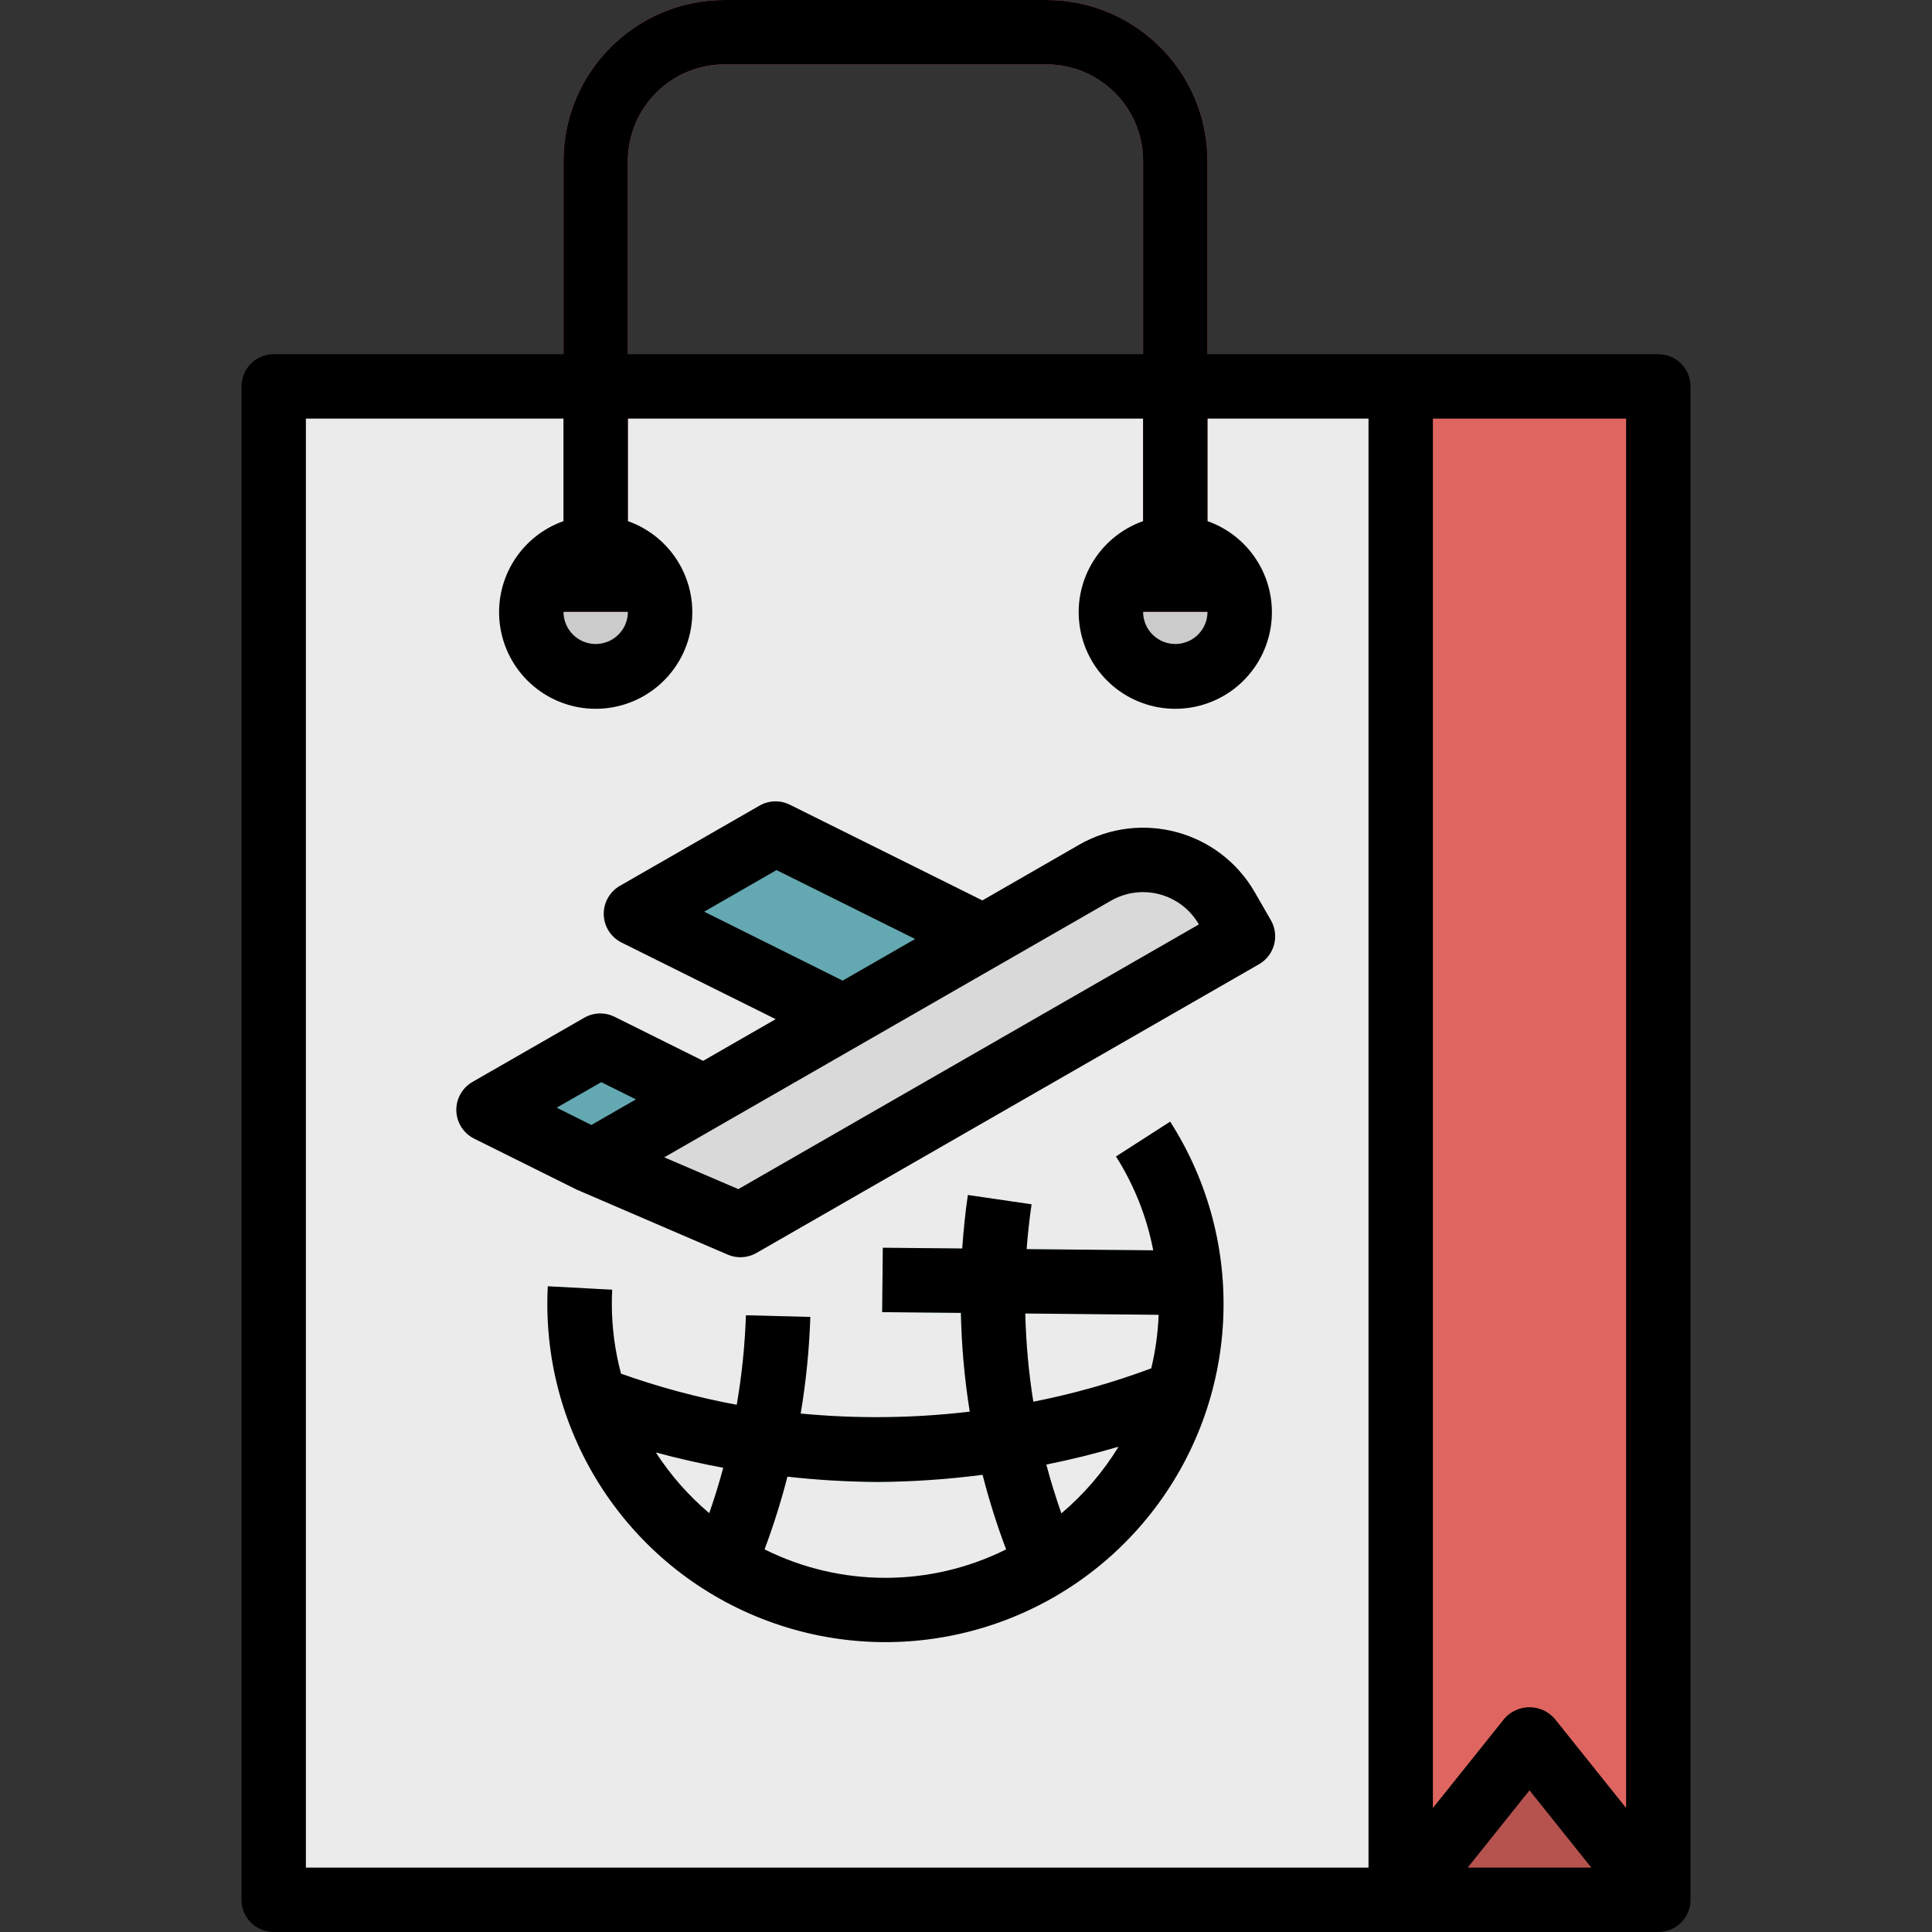 <svg height="480pt" viewBox="-60 0 480 480" width="480pt" xmlns="http://www.w3.org/2000/svg"><rect x="-60" y="0" width="480" height="480" fill="#333333" stroke="none"/><path d="m8 96h280v376h-280zm0 0" fill="#ebebeb"/><path d="m104 152c0 8.836-7.164 16-16 16s-16-7.164-16-16 7.164-16 16-16 16 7.164 16 16zm0 0" fill="#cbcbcb"/><path d="m248 152c0 8.836-7.164 16-16 16s-16-7.164-16-16 7.164-16 16-16 16 7.164 16 16zm0 0" fill="#cbcbcb"/><path d="m248.801 232.625-124.855 71.734-36.746-15.793 124.855-71.766c5.523-3.184 12.086-4.035 18.238-2.375 6.152 1.66 11.391 5.703 14.562 11.23zm0 0" fill="#d9d9d9"/><path d="m61.367 275.727 27.746-15.941 25.832 12.84-27.754 15.941zm0 0" fill="#64a8b2"/><path d="m97.969 227.023 34.68-19.926 51.664 25.68-34.688 19.926zm0 0" fill="#64a8b2"/><path d="m230.734 278.672-13.469 8.648c4.52 7.121 7.66 15.035 9.254 23.32l-31.457-.297c.277-3.734.688-7.445 1.227-11.137l-15.824-2.312c-.648 4.426-1.09 8.859-1.402 13.289l-19.734-.184-.16 16 19.559.184c.168 8.219.902 16.418 2.203 24.535-13.949 1.656-28.031 1.816-42.008.473 1.332-7.938 2.137-15.953 2.398-24l-16-.414c-.246 7.457-1.008 14.887-2.281 22.238-9.773-1.812-19.387-4.398-28.75-7.727-1.508-5.641-2.277-11.453-2.289-17.289 0-1.199.031-2.391.098-3.574l-16-.852c-.082 1.465-.113 2.945-.113 4.426.012 35.785 22.688 67.633 56.5 79.348s71.332.723 93.48-27.383c22.145-28.109 24.055-67.16 4.754-97.293zm-36 47.664 33.137.32c-.168 4.488-.785 8.945-1.84 13.312-9.523 3.547-19.32 6.32-29.297 8.289-1.164-7.254-1.836-14.578-2.008-21.922zm-91.797 34.52c5.527 1.492 11.113 2.762 16.75 3.809-1.02 3.793-2.176 7.551-3.473 11.281-5.145-4.352-9.617-9.434-13.277-15.09zm27.023 24.055c2.207-5.906 4.102-11.93 5.672-18.039 7.473.836 14.984 1.277 22.504 1.32 8.688-.066 17.367-.66 25.984-1.785 1.609 6.281 3.562 12.469 5.848 18.539-18.891 9.422-41.109 9.422-60 0zm73.734-8.91c-1.398-4-2.664-8.047-3.742-12.137 6.051-1.215 12.039-2.695 17.957-4.438-3.82 6.25-8.621 11.844-14.215 16.574zm0 0" fill="#aedee2"/><path d="m288 96h64v376h-64zm0 0" fill="#de6560"/><path d="m320 432-32 40h64zm0 0" fill="#b6534f"/><path d="m240 152h-16v-112c0-13.254-10.746-24-24-24h-80c-13.254 0-24 10.746-24 24v112h-16v-112c.027-22.082 17.918-39.973 40-40h80c22.082.027 39.973 17.918 40 40zm0 0" fill="#e06661"/><path d="m200 0h-80c-22.082.027-39.973 17.918-40 40v48h-72c-4.418 0-8 3.582-8 8v376c0 4.418 3.582 8 8 8h344c4.418 0 8-3.582 8-8v-376c0-4.418-3.582-8-8-8h-112v-48c-.027-22.082-17.918-39.973-40-40zm-104 40c0-13.254 10.746-24 24-24h80c13.254 0 24 10.746 24 24v48h-128zm208.648 424 15.352-19.199 15.352 19.199zm39.352-14.809-17.754-22.191c-1.57-1.805-3.852-2.844-6.246-2.844s-4.676 1.039-6.246 2.844l-17.754 22.191v-345.191h48zm-64-345.191v360h-264v-360h64v25.473c-11.02 3.895-17.633 15.164-15.656 26.684 1.977 11.523 11.969 19.941 23.656 19.941s21.68-8.418 23.656-19.941c1.977-11.52-4.637-22.789-15.656-26.684v-25.473h128v25.473c-11.02 3.895-17.633 15.164-15.656 26.684 1.977 11.523 11.969 19.941 23.656 19.941s21.68-8.418 23.656-19.941c1.977-11.52-4.637-22.789-15.656-26.684v-25.473zm-184 48c0 4.418-3.582 8-8 8s-8-3.582-8-8zm144 0c0 4.418-3.582 8-8 8s-8-3.582-8-8zm0 0"/><path d="m217.266 287.32c4.52 7.121 7.66 15.035 9.254 23.32l-31.457-.297c.277-3.734.688-7.445 1.227-11.137l-15.824-2.312c-.648 4.426-1.09 8.859-1.402 13.289l-19.734-.184-.16 16 19.559.184c.168 8.219.902 16.418 2.203 24.535-13.949 1.656-28.031 1.816-42.008.473 1.332-7.938 2.137-15.953 2.398-24l-16-.414c-.246 7.457-1.008 14.887-2.281 22.238-9.773-1.812-19.387-4.398-28.75-7.727-1.508-5.641-2.277-11.453-2.289-17.289 0-1.199.031-2.391.098-3.574l-16-.852c-.082 1.465-.113 2.945-.113 4.426.012 35.785 22.688 67.633 56.5 79.348s71.332.723 93.48-27.383c22.145-28.109 24.055-67.16 4.754-97.293zm-22.539 39.016 33.137.32c-.168 4.488-.785 8.945-1.84 13.312-9.523 3.547-19.32 6.32-29.297 8.289-1.16-7.254-1.828-14.578-2-21.922zm-91.789 34.52c5.527 1.492 11.113 2.762 16.75 3.809-1.02 3.793-2.176 7.551-3.473 11.281-5.145-4.352-9.617-9.434-13.277-15.09zm27.023 24.055c2.207-5.906 4.102-11.93 5.672-18.039 7.473.836 14.984 1.277 22.504 1.32 8.688-.066 17.367-.66 25.984-1.785 1.609 6.281 3.562 12.469 5.848 18.539-18.891 9.422-41.109 9.422-60 0zm73.734-8.91c-1.398-4-2.664-8.047-3.742-12.137 6.051-1.215 12.039-2.695 17.957-4.438-3.82 6.25-8.621 11.844-14.215 16.574zm0 0"/><path d="m251.762 221.703c-8.805-15.324-28.363-20.609-43.691-11.809l-24 13.809-47.832-23.773c-2.395-1.191-5.223-1.102-7.543.23l-34.68 19.918c-2.559 1.473-4.102 4.23-4.016 7.18.09 2.953 1.797 5.613 4.441 6.926l38.27 19.023-18.016 10.352-21.992-10.934c-2.395-1.191-5.223-1.109-7.543.223l-27.777 15.953c-2.555 1.469-4.094 4.227-4.008 7.176.09 2.945 1.793 5.605 4.434 6.918l25.824 12.84h.16c.047 0 .16.113.246.152l36.762 15.824c2.312.992 4.953.836 7.137-.414l124.863-71.738c3.828-2.199 5.152-7.086 2.953-10.918zm-118.84-5.535 34.438 17.121-18.008 10.344-34.398-17.129zm-43.539 52.688 8.609 4.281-11.07 6.359-8.609-4.297zm34.051 26.578-18.402-7.898 110.984-63.758c7.66-4.402 17.438-1.762 21.84 5.895zm0 0"/></svg>